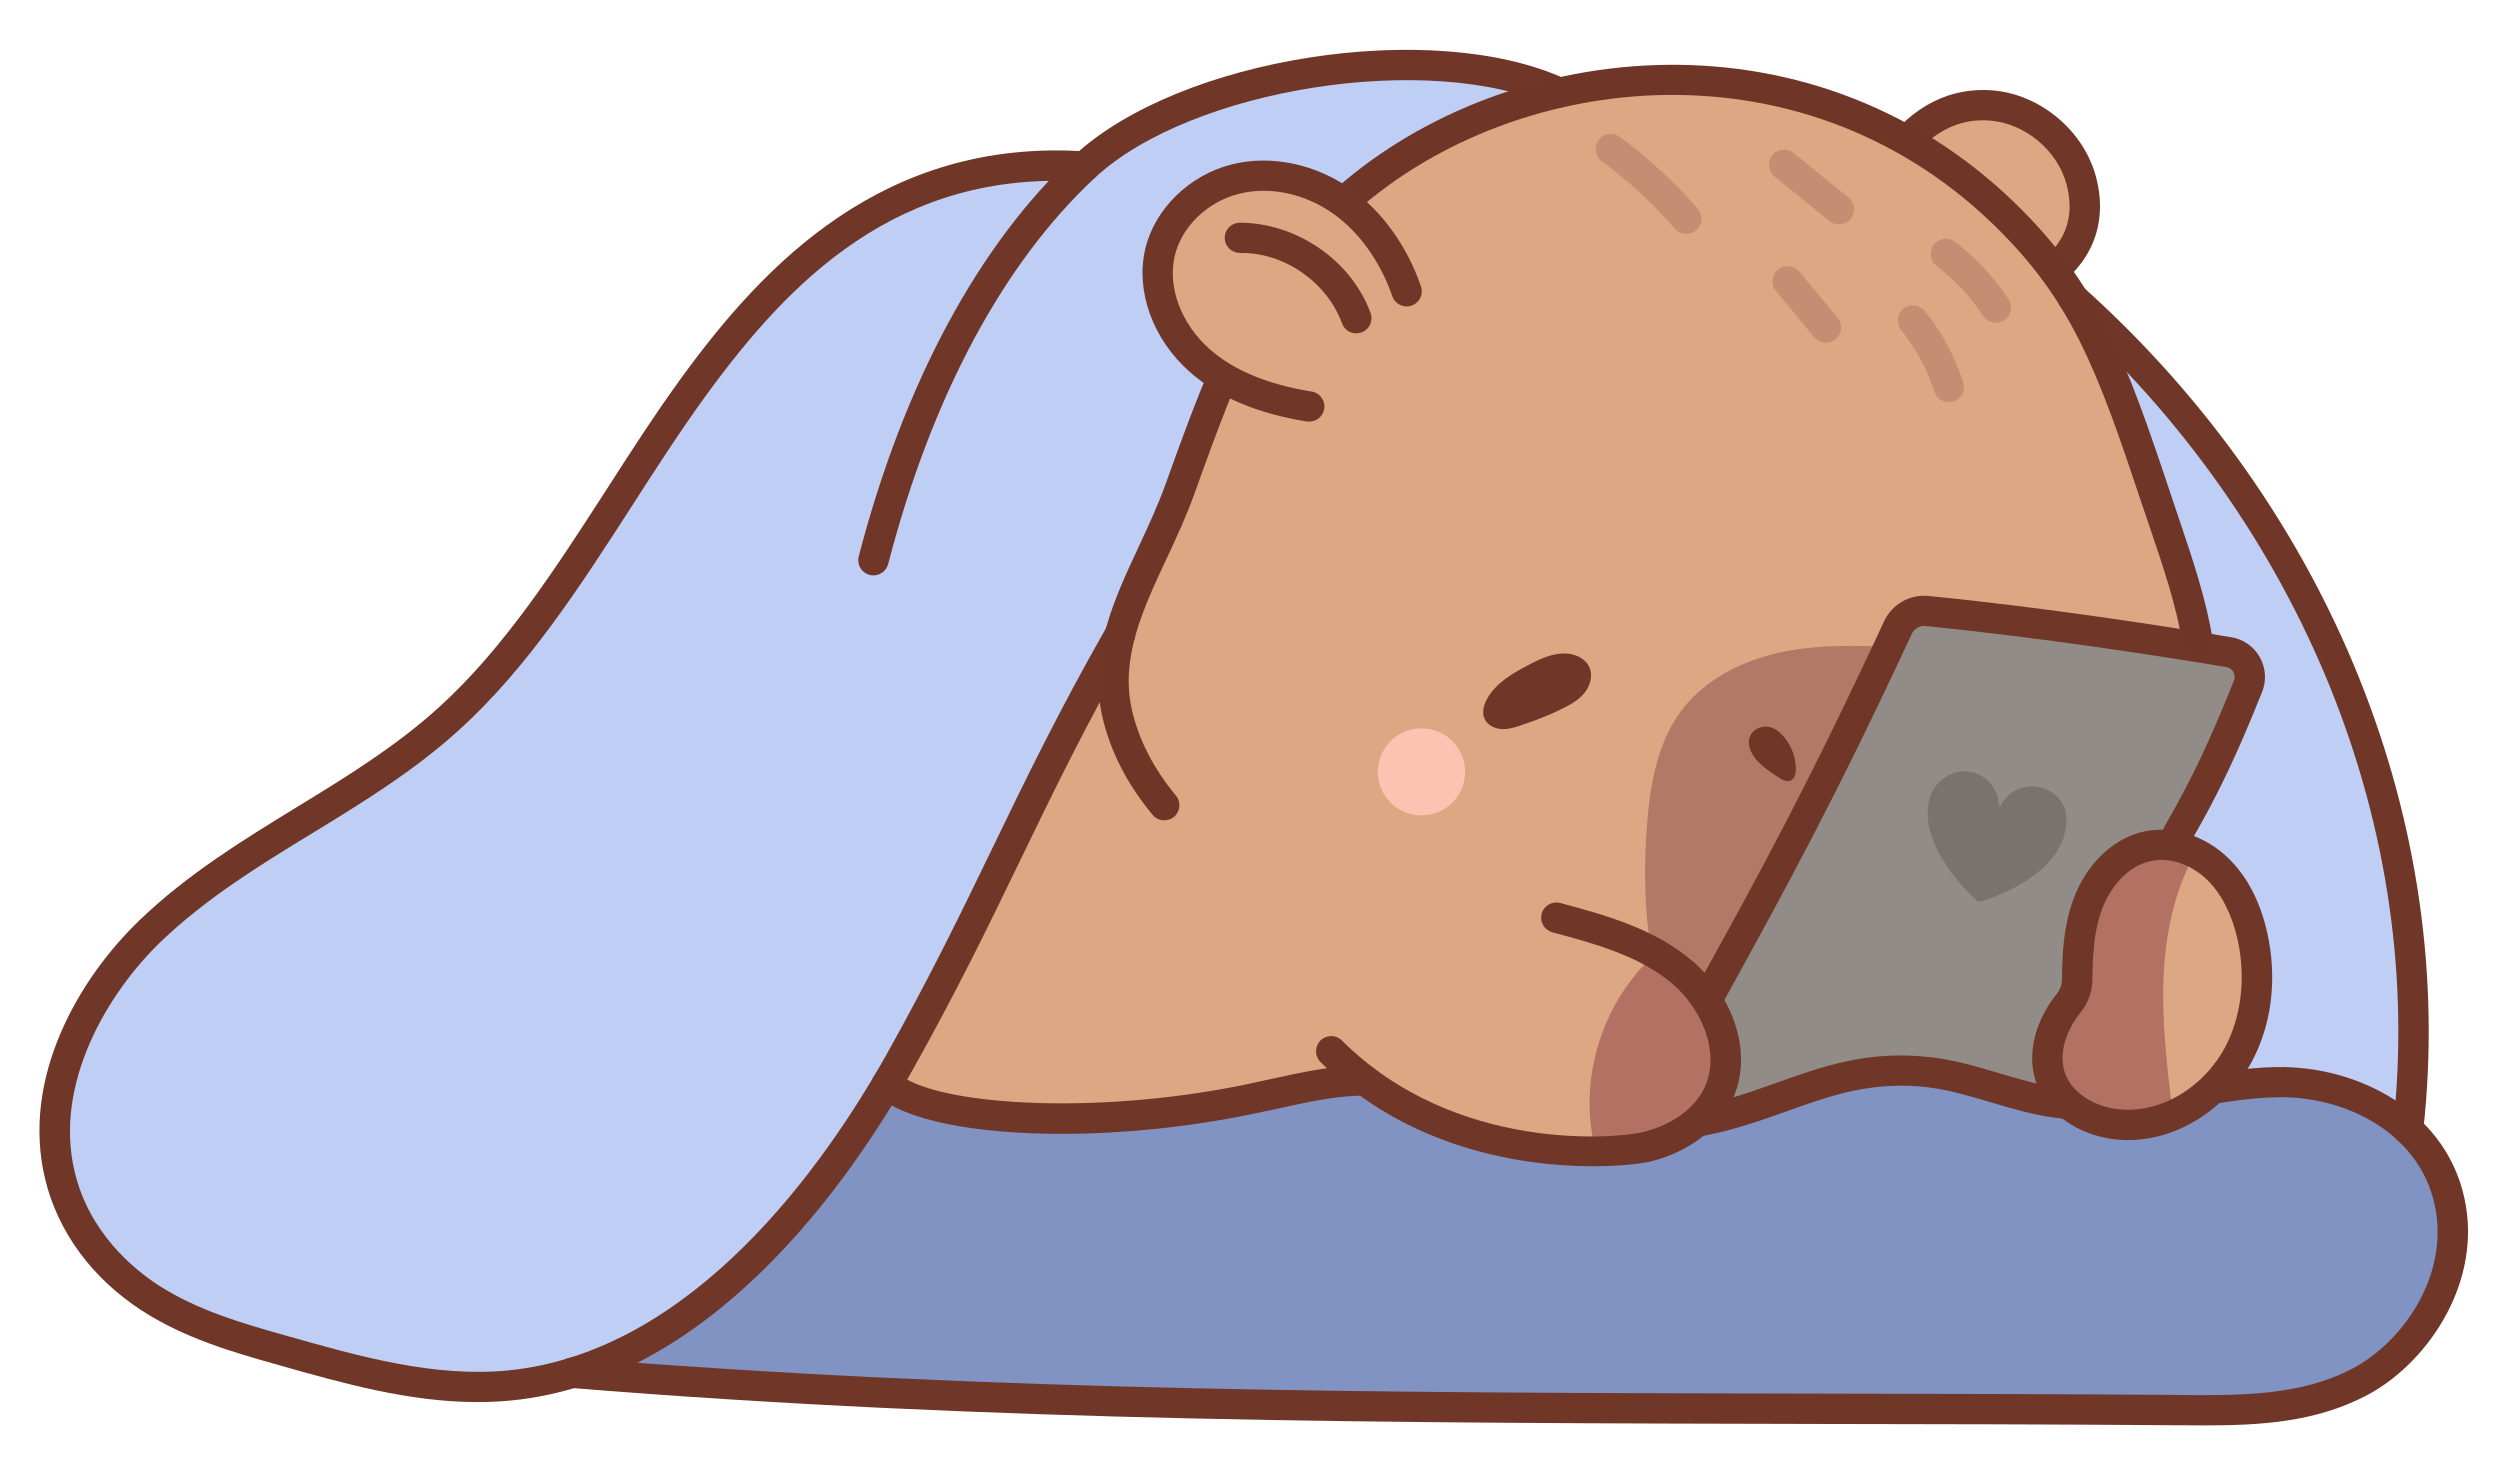 <svg xmlns="http://www.w3.org/2000/svg" xmlns:xlink="http://www.w3.org/1999/xlink" width="100" zoomAndPan="magnify" viewBox="0 0 75 44.25" height="59" preserveAspectRatio="xMidYMid meet" version="1.0"><defs><clipPath id="97d1afe75f"><path d="M 17 28 L 74 28 L 74 42.773 L 17 42.773 Z M 17 28 " clip-rule="nonzero"/></clipPath><clipPath id="eb8c93311a"><path d="M 16 31 L 74.375 31 L 74.375 42.773 L 16 42.773 Z M 16 31 " clip-rule="nonzero"/></clipPath><clipPath id="a18ec67418"><path d="M 1 4 L 35 4 L 35 42.773 L 1 42.773 Z M 1 4 " clip-rule="nonzero"/></clipPath></defs><path fill="#dda783" d="M 57.23 4.156 C 57.734 3.535 58.512 3.141 59.312 3.078 C 60.113 3.012 60.93 3.273 61.562 3.77 C 62.223 4.289 62.676 5.082 62.707 5.918 C 62.738 6.758 62.309 7.617 61.574 8.023 C 60.246 6.594 58.758 5.309 57.23 4.156 Z M 57.23 4.156 " fill-opacity="1" fill-rule="nonzero"/><path fill="#703627" d="M 61.266 8.82 C 61.117 8.82 60.973 8.746 60.883 8.617 C 60.746 8.406 60.805 8.125 61.012 7.984 C 61.93 7.383 62.262 6.562 62.004 5.559 C 61.738 4.523 60.77 3.707 59.703 3.617 C 58.758 3.539 57.93 3.969 57.246 4.891 C 57.094 5.094 56.812 5.137 56.609 4.984 C 56.406 4.836 56.363 4.551 56.512 4.352 C 57.387 3.172 58.516 2.609 59.781 2.711 C 61.223 2.832 62.527 3.934 62.887 5.332 C 63.242 6.715 62.754 7.926 61.516 8.742 C 61.438 8.793 61.352 8.82 61.266 8.82 Z M 61.266 8.82 " fill-opacity="1" fill-rule="nonzero"/><path fill="#dda783" d="M 37.316 26.242 C 35.473 25.113 33.914 23.422 33.449 21.395 C 32.914 19.027 34.512 16.973 35.332 14.684 C 36.828 10.512 37.668 8.441 40.121 6.176 C 45.047 1.625 54.066 0.609 60.059 6.41 C 62.457 8.73 63.246 10.82 64.645 15.023 C 65.414 17.328 66.961 19.426 66.371 21.773 C 65.859 23.793 64.262 25.445 63.258 26.273 C 55.523 29.488 45.73 31.406 37.316 26.242 Z M 37.316 26.242 " fill-opacity="1" fill-rule="nonzero"/><path fill="#bfcef5" d="M 71.16 22.039 C 69.602 17.406 66.715 13.227 62.93 10.125 C 63.957 13.23 65.008 16.367 65.973 19.734 C 66.273 19.695 66.582 19.652 66.879 19.723 C 67.172 19.793 67.457 20 67.527 20.297 C 67.598 20.586 67.449 20.879 67.309 21.145 C 66.586 22.5 65.859 23.859 65.137 25.215 C 66.133 25.277 67.012 26.012 67.422 26.922 C 67.832 27.828 67.832 28.883 67.609 29.852 C 67.387 30.824 66.957 31.738 66.531 32.637 C 68.613 32.547 70.926 32.535 72.492 33.906 C 72.543 30.32 72.695 26.602 71.16 22.039 Z M 71.16 22.039 " fill-opacity="1" fill-rule="nonzero"/><g clip-path="url(#97d1afe75f)"><path fill="#8093c2" d="M 17.16 41.184 C 33.148 42.492 48.082 42.176 65.332 42.305 C 67.184 42.316 69.109 42.352 70.801 41.453 C 72.492 40.559 73.883 38.43 73.527 36.27 C 73.105 33.672 70.516 32.418 68.285 32.465 C 66.059 32.512 63.852 33.391 61.637 33.07 C 60.379 32.891 59.176 32.324 57.914 32.172 C 54.738 31.781 53.109 33.551 49.773 33.625 C 48.359 34.02 46.852 33.398 45.656 32.551 C 44.461 31.699 43.438 30.613 42.168 29.875 C 39.09 28.09 35.234 28.68 31.734 29.348 C 28.621 29.941 25.438 30.582 22.707 32.199 C 19.98 33.816 17.75 36.629 17.16 41.184 Z M 17.16 41.184 " fill-opacity="1" fill-rule="nonzero"/></g><path fill="#dda783" d="M 36.523 16.32 C 34.496 17.715 33.188 19.91 32.004 22.062 C 30.105 25.527 28.363 29.078 26.793 32.703 C 30.164 33.895 33.918 33.98 37.34 32.945 C 37.977 32.75 38.605 32.52 39.266 32.441 C 39.926 32.363 40.637 32.457 41.164 32.859 C 41.434 33.062 41.801 33.086 42.062 33.301 C 42.32 33.52 42.816 33.82 43.145 33.734 C 43.402 33.664 43.289 33.566 43.453 33.355 C 44.781 31.629 46.438 29.16 44.91 27.605 C 44.262 26.945 41.609 26.27 40.898 25.676 C 39.469 24.477 38.594 22.723 38.137 20.914 C 37.68 19.105 37.602 17.227 36.523 16.32 Z M 36.523 16.32 " fill-opacity="1" fill-rule="nonzero"/><path fill="#bfcef5" d="M 20.422 39.738 C 18.488 41.242 15.973 41.98 13.527 41.766 C 12.223 41.648 10.957 41.277 9.703 40.902 C 8.266 40.477 6.82 40.051 5.48 39.383 C 4.141 38.715 2.895 37.793 2.062 36.551 C 1.082 34.195 1.684 31.512 3.062 29.555 C 4.441 27.598 6.477 26.215 8.48 24.902 C 10.188 23.789 11.91 22.688 13.461 21.363 C 15.012 20.039 16.391 18.473 17.25 16.625 C 19.102 13.676 20.855 10.754 23.328 8.488 C 25.797 6.219 29.117 4.66 32.453 5.031 C 36.312 1.977 41.785 1.152 46.605 2.809 C 43.488 3.395 40.613 5.18 38.711 7.711 C 37.301 9.59 36.438 11.812 35.527 13.977 C 33.062 19.848 30.152 25.516 27.254 31.246 C 25.793 34.523 23.418 37.41 20.422 39.738 Z M 20.422 39.738 " fill-opacity="1" fill-rule="nonzero"/><path fill="#b27966" d="M 56.031 19.383 C 55 19.355 53.957 19.398 52.969 19.684 C 51.98 19.969 51.043 20.512 50.43 21.336 C 49.719 22.293 49.508 23.523 49.414 24.711 C 49.312 25.988 49.324 27.281 49.539 28.543 C 49.66 29.277 49.863 30.023 50.344 30.59 C 51.145 31.531 52.484 31.75 53.711 31.906 C 54.883 32.055 56.066 32.203 57.238 32.055 C 58.41 31.902 59.582 31.418 60.324 30.5 C 60.832 29.867 61.105 29.07 61.262 28.273 C 61.598 26.578 61.449 24.816 61.109 23.121 C 60.941 22.27 60.703 21.387 60.113 20.742 C 59.25 19.797 57.871 19.438 56.031 19.383 Z M 56.031 19.383 " fill-opacity="1" fill-rule="nonzero"/><path fill="#703627" d="M 57.66 22.117 C 57.457 22.379 57.34 22.711 57.34 23.043 C 57.34 23.18 57.375 23.34 57.5 23.395 C 57.625 23.445 57.758 23.367 57.871 23.297 C 58.105 23.137 58.348 22.973 58.527 22.754 C 58.699 22.551 58.812 22.258 58.688 22.023 C 58.594 21.844 58.379 21.75 58.176 21.77 C 57.977 21.793 57.809 21.93 57.66 22.117 Z M 57.66 22.117 " fill-opacity="1" fill-rule="nonzero"/><path fill="#703627" d="M 53.547 22.141 C 53.754 22.398 53.871 22.73 53.875 23.062 C 53.879 23.199 53.844 23.359 53.719 23.414 C 53.598 23.469 53.461 23.395 53.352 23.32 C 53.113 23.164 52.871 23.004 52.684 22.785 C 52.512 22.586 52.395 22.293 52.516 22.055 C 52.609 21.875 52.824 21.781 53.027 21.801 C 53.227 21.82 53.395 21.953 53.547 22.141 Z M 53.547 22.141 " fill-opacity="1" fill-rule="nonzero"/><path fill="#703627" d="M 57.055 29.617 C 56.395 29.617 55.746 29.191 55.371 28.508 L 55.328 28.434 L 55.324 27.828 C 55.312 26.801 55.301 25.781 55.281 24.875 C 55.277 24.688 55.426 24.531 55.617 24.527 C 55.797 24.535 55.961 24.676 55.965 24.863 C 55.984 25.77 55.996 26.793 56.008 27.82 L 56.012 28.25 C 56.281 28.695 56.723 28.969 57.125 28.93 C 57.555 28.895 57.965 28.516 58.148 27.988 C 58.211 27.809 58.406 27.715 58.586 27.777 C 58.762 27.84 58.855 28.035 58.793 28.211 C 58.52 29 57.887 29.547 57.188 29.609 C 57.141 29.613 57.098 29.617 57.055 29.617 Z M 57.055 29.617 " fill-opacity="1" fill-rule="nonzero"/><path fill="#703627" d="M 54.328 29.512 C 54.242 29.512 54.16 29.504 54.074 29.488 C 53.387 29.375 52.758 28.789 52.477 27.992 C 52.414 27.816 52.508 27.621 52.688 27.559 C 52.863 27.496 53.059 27.59 53.121 27.766 C 53.316 28.32 53.746 28.746 54.184 28.816 C 54.609 28.887 55.051 28.637 55.309 28.176 C 55.398 28.012 55.609 27.953 55.773 28.043 C 55.938 28.137 55.996 28.344 55.902 28.508 C 55.551 29.137 54.953 29.512 54.328 29.512 Z M 54.328 29.512 " fill-opacity="1" fill-rule="nonzero"/><path fill="#fcc3b2" d="M 43.953 23.156 C 43.953 23.328 43.918 23.496 43.852 23.656 C 43.785 23.816 43.691 23.957 43.57 24.078 C 43.445 24.203 43.305 24.297 43.145 24.363 C 42.984 24.43 42.816 24.461 42.645 24.461 C 42.469 24.461 42.301 24.43 42.141 24.363 C 41.98 24.297 41.84 24.203 41.719 24.078 C 41.594 23.957 41.5 23.816 41.434 23.656 C 41.367 23.496 41.336 23.328 41.336 23.156 C 41.336 22.984 41.367 22.816 41.434 22.656 C 41.5 22.496 41.594 22.355 41.719 22.23 C 41.84 22.109 41.98 22.016 42.141 21.949 C 42.301 21.883 42.469 21.852 42.645 21.852 C 42.816 21.852 42.984 21.883 43.145 21.949 C 43.305 22.016 43.445 22.109 43.57 22.23 C 43.691 22.355 43.785 22.496 43.852 22.656 C 43.918 22.816 43.953 22.984 43.953 23.156 Z M 43.953 23.156 " fill-opacity="1" fill-rule="nonzero"/><path fill="#703627" d="M 45.914 19.918 C 45.406 20.184 44.871 20.48 44.602 20.984 C 44.508 21.164 44.453 21.379 44.535 21.562 C 44.617 21.75 44.836 21.859 45.043 21.871 C 45.25 21.883 45.457 21.82 45.656 21.75 C 46.09 21.605 46.516 21.441 46.922 21.234 C 47.16 21.113 47.391 20.973 47.551 20.766 C 47.711 20.555 47.789 20.266 47.684 20.023 C 47.566 19.758 47.266 19.617 46.977 19.605 C 46.688 19.598 46.391 19.668 45.914 19.918 Z M 45.914 19.918 " fill-opacity="1" fill-rule="nonzero"/><path fill="#928c88" d="M 51.09 30.215 C 53.117 26.531 54.531 24 56.938 18.828 C 57.094 18.496 57.438 18.293 57.801 18.332 C 60.902 18.637 64.289 19.137 66.863 19.562 C 67.34 19.645 67.617 20.141 67.441 20.59 C 66.738 22.352 66.176 23.559 65.273 25.121 C 64.312 24.758 63.227 25.477 62.766 26.391 C 62.301 27.309 62.273 28.371 62.133 29.387 C 62.012 30.25 61.801 31.102 61.508 31.922 C 61.379 32.281 61.207 32.668 60.859 32.82 C 60.523 32.965 60.137 32.848 59.785 32.75 C 56.824 31.949 53.699 32.797 50.754 33.641 C 51.699 32.75 51.977 31.23 51.09 30.215 Z M 51.09 30.215 " fill-opacity="1" fill-rule="nonzero"/><g clip-path="url(#eb8c93311a)"><path fill="#703627" d="M 66.137 42.762 C 65.902 42.762 65.672 42.762 65.445 42.758 L 65.328 42.758 C 61.664 42.73 58.105 42.723 54.621 42.719 C 41.82 42.691 29.734 42.668 17.121 41.637 C 16.871 41.617 16.684 41.398 16.707 41.148 C 16.727 40.898 16.945 40.707 17.195 40.734 C 29.773 41.762 41.844 41.785 54.621 41.809 C 58.109 41.816 61.672 41.82 65.336 41.848 L 65.453 41.852 C 67.211 41.863 69.031 41.875 70.586 41.051 C 72.043 40.281 73.41 38.367 73.078 36.34 C 72.703 34.035 70.391 32.863 68.297 32.918 C 67.418 32.938 66.508 33.098 65.629 33.25 C 64.312 33.48 62.949 33.719 61.574 33.52 C 60.934 33.43 60.312 33.242 59.711 33.066 C 59.074 32.875 58.473 32.699 57.859 32.621 C 56.18 32.418 54.938 32.859 53.621 33.332 C 52.535 33.719 51.41 34.121 49.953 34.223 C 49.703 34.242 49.484 34.051 49.469 33.801 C 49.449 33.551 49.641 33.336 49.891 33.316 C 51.223 33.227 52.285 32.844 53.316 32.477 C 54.672 31.992 56.074 31.488 57.973 31.723 C 58.66 31.805 59.328 32.004 59.969 32.195 C 60.566 32.371 61.129 32.539 61.703 32.621 C 62.934 32.797 64.168 32.582 65.473 32.355 C 66.383 32.195 67.328 32.031 68.277 32.012 C 70.762 31.961 73.52 33.379 73.98 36.195 C 74.379 38.641 72.75 40.938 71.012 41.855 C 69.469 42.672 67.789 42.762 66.137 42.762 Z M 66.137 42.762 " fill-opacity="1" fill-rule="nonzero"/></g><path fill="#703627" d="M 31.848 34.016 C 29.258 34.016 27.121 33.609 26.301 32.848 C 26.117 32.68 26.105 32.391 26.277 32.207 C 26.449 32.023 26.738 32.012 26.922 32.184 C 27.945 33.137 32.742 33.496 37.391 32.531 C 37.605 32.484 37.82 32.438 38.035 32.391 C 39.023 32.176 40.047 31.945 40.957 31.965 C 41.207 31.965 41.41 32.172 41.406 32.422 C 41.406 32.672 41.207 32.875 40.949 32.871 C 40.141 32.855 39.168 33.074 38.23 33.281 C 38.012 33.328 37.793 33.375 37.574 33.418 C 35.645 33.82 33.637 34.016 31.848 34.016 Z M 31.848 34.016 " fill-opacity="1" fill-rule="nonzero"/><path fill="#703627" d="M 72.242 34.34 C 72.227 34.34 72.207 34.34 72.191 34.336 C 71.941 34.309 71.762 34.082 71.789 33.836 C 72.789 24.93 69.094 15.758 61.898 9.301 C 61.711 9.133 61.695 8.844 61.863 8.66 C 62.031 8.473 62.32 8.457 62.508 8.625 C 69.922 15.277 73.727 24.738 72.695 33.934 C 72.668 34.168 72.473 34.34 72.242 34.34 Z M 72.242 34.34 " fill-opacity="1" fill-rule="nonzero"/><path fill="#703627" d="M 26.203 17.262 C 26.164 17.262 26.125 17.258 26.086 17.246 C 25.844 17.184 25.699 16.938 25.762 16.691 C 27.113 11.504 29.348 7.344 32.227 4.664 C 35.395 1.723 42.961 0.539 46.953 2.363 C 47.18 2.469 47.281 2.738 47.176 2.965 C 47.07 3.195 46.801 3.293 46.574 3.191 C 42.922 1.52 35.742 2.641 32.848 5.332 C 30.098 7.891 27.949 11.898 26.645 16.922 C 26.59 17.125 26.406 17.262 26.203 17.262 Z M 26.203 17.262 " fill-opacity="1" fill-rule="nonzero"/><g clip-path="url(#a18ec67418)"><path fill="#703627" d="M 14.32 42.062 C 12.281 42.062 10.293 41.5 8.363 40.953 C 6.98 40.562 5.555 40.156 4.254 39.316 C 2.766 38.352 1.734 36.953 1.355 35.375 C 0.625 32.352 2.344 29.375 4.195 27.598 C 5.637 26.215 7.297 25.199 8.902 24.215 C 10.359 23.324 11.867 22.402 13.168 21.219 C 15.129 19.441 16.68 17.035 18.18 14.711 C 18.91 13.574 19.668 12.398 20.469 11.297 C 22.918 7.941 26.508 4.137 32.57 4.543 C 32.82 4.562 33.012 4.777 32.992 5.027 C 32.977 5.277 32.758 5.473 32.508 5.453 C 26.922 5.078 23.66 8.465 21.203 11.832 C 20.418 12.91 19.668 14.074 18.945 15.199 C 17.414 17.574 15.832 20.031 13.781 21.891 C 12.414 23.133 10.871 24.078 9.375 24.992 C 7.812 25.945 6.195 26.938 4.824 28.25 C 3.234 29.781 1.602 32.508 2.242 35.164 C 2.68 36.984 4 38.066 4.75 38.555 C 5.934 39.32 7.297 39.707 8.613 40.078 C 10.777 40.691 13.016 41.328 15.238 41.113 C 20.793 40.57 24.734 34.949 26.59 31.645 C 27.906 29.297 28.863 27.324 29.785 25.418 C 30.762 23.398 31.773 21.312 33.203 18.805 C 33.328 18.586 33.609 18.512 33.824 18.637 C 34.043 18.762 34.121 19.039 33.996 19.258 C 32.578 21.734 31.574 23.809 30.605 25.812 C 29.676 27.734 28.715 29.715 27.383 32.09 C 25.441 35.547 21.293 41.438 15.324 42.016 C 14.988 42.047 14.656 42.062 14.32 42.062 Z M 14.32 42.062 " fill-opacity="1" fill-rule="nonzero"/></g><path fill="#703627" d="M 51.09 30.672 C 51.016 30.672 50.941 30.652 50.871 30.613 C 50.652 30.492 50.57 30.219 50.691 29.996 L 50.926 29.57 C 52.84 26.102 54.219 23.594 56.523 18.637 C 56.762 18.129 57.293 17.824 57.848 17.879 C 61.359 18.223 65.051 18.801 66.938 19.117 C 67.301 19.176 67.613 19.395 67.793 19.715 C 67.973 20.035 68 20.414 67.863 20.758 C 67.117 22.625 66.539 23.844 65.727 25.242 C 65.602 25.461 65.324 25.535 65.105 25.406 C 64.887 25.281 64.812 25.004 64.938 24.789 C 65.734 23.41 66.277 22.27 67.016 20.422 C 67.062 20.305 67.027 20.207 67 20.16 C 66.973 20.113 66.91 20.031 66.789 20.012 C 64.91 19.699 61.242 19.125 57.758 18.781 C 57.59 18.766 57.426 18.863 57.352 19.02 C 55.031 24.004 53.645 26.523 51.727 30.008 L 51.488 30.434 C 51.406 30.586 51.25 30.672 51.09 30.672 Z M 51.09 30.672 " fill-opacity="1" fill-rule="nonzero"/><path fill="#7a726c" d="M 58.055 23.605 C 58.305 23.27 58.715 23.07 59.148 23.164 C 59.625 23.27 59.953 23.688 59.965 24.156 C 59.965 24.188 60.008 24.199 60.023 24.172 C 60.23 23.75 60.707 23.508 61.184 23.613 C 61.605 23.707 61.941 24.039 61.984 24.441 C 62.031 24.867 61.883 25.23 61.789 25.406 C 61.254 26.422 59.832 26.918 59.449 27.039 C 59.387 27.055 59.324 27.043 59.277 27 C 58.988 26.727 57.934 25.664 57.84 24.594 C 57.824 24.414 57.801 23.941 58.055 23.605 Z M 58.055 23.605 " fill-opacity="1" fill-rule="nonzero"/><path fill="#dda783" d="M 42.43 33.441 C 44.031 34.184 45.84 34.363 47.605 34.352 C 48.348 34.348 49.102 34.309 49.793 34.051 C 50.414 33.82 50.969 33.414 51.352 32.879 C 51.652 32.453 51.844 31.93 51.77 31.414 C 51.699 30.914 51.391 30.48 51.066 30.094 C 49.91 28.707 48.344 27.562 46.547 27.355 C 46.363 27.336 46.164 27.324 46 27.414 C 45.84 27.496 45.738 27.652 45.645 27.805 C 45.195 28.535 44.805 29.301 44.418 30.062 C 43.855 31.168 43.293 32.27 42.43 33.441 Z M 42.43 33.441 " fill-opacity="1" fill-rule="nonzero"/><path fill="#b37164" d="M 49.699 28.586 C 48.086 29.996 47.344 32.324 47.84 34.406 C 48.77 34.609 49.789 34.449 50.562 33.895 C 51.336 33.34 51.824 32.379 51.727 31.434 C 51.664 30.805 51.359 30.219 50.961 29.727 C 50.562 29.234 50.078 28.82 49.699 28.586 Z M 49.699 28.586 " fill-opacity="1" fill-rule="nonzero"/><path fill="#703627" d="M 47.793 34.988 C 45.668 34.988 42.219 34.461 39.613 31.859 C 39.438 31.68 39.438 31.395 39.613 31.215 C 39.793 31.039 40.082 31.039 40.258 31.215 C 43.641 34.594 48.539 34.172 49.359 33.945 C 50.176 33.727 50.812 33.266 51.109 32.684 C 51.656 31.609 51.039 30.254 50.18 29.52 C 49.184 28.668 47.797 28.297 46.57 27.969 C 46.328 27.902 46.184 27.652 46.25 27.41 C 46.316 27.168 46.562 27.027 46.809 27.09 C 48.125 27.445 49.617 27.844 50.773 28.832 C 51.926 29.812 52.688 31.594 51.922 33.094 C 51.508 33.906 50.66 34.535 49.602 34.824 C 49.332 34.898 48.676 34.988 47.793 34.988 Z M 47.793 34.988 " fill-opacity="1" fill-rule="nonzero"/><path fill="#b37164" d="M 62.066 30.09 C 62.227 29.887 62.312 29.633 62.316 29.371 C 62.324 28.625 62.363 27.871 62.613 27.168 C 62.914 26.328 63.574 25.559 64.445 25.383 C 65.199 25.23 65.996 25.543 66.543 26.078 C 67.09 26.613 67.406 27.344 67.574 28.094 C 67.84 29.293 67.723 30.594 67.133 31.672 C 66.543 32.75 65.453 33.57 64.23 33.723 C 63.312 33.84 62.301 33.535 61.754 32.789 C 61.258 32.109 61.285 31.055 62.066 30.09 Z M 62.066 30.09 " fill-opacity="1" fill-rule="nonzero"/><path fill="#dda783" d="M 65.867 25.574 C 65.23 26.707 64.961 28.023 64.906 29.324 C 64.855 30.625 65.004 31.926 65.156 33.219 C 66.547 32.547 67.543 31.129 67.703 29.594 C 67.859 28.062 67.176 26.469 65.867 25.574 Z M 65.867 25.574 " fill-opacity="1" fill-rule="nonzero"/><path fill="#703627" d="M 63.848 34.203 C 62.848 34.203 61.914 33.777 61.387 33.059 C 60.723 32.152 60.852 30.875 61.711 29.805 C 61.805 29.688 61.859 29.531 61.859 29.367 C 61.867 28.602 61.91 27.785 62.188 27.016 C 62.574 25.926 63.406 25.129 64.355 24.938 C 65.211 24.766 66.168 25.078 66.859 25.754 C 67.422 26.305 67.809 27.055 68.02 27.992 C 68.324 29.375 68.152 30.758 67.531 31.891 C 66.852 33.133 65.605 34.012 64.289 34.176 C 64.141 34.195 63.992 34.203 63.848 34.203 Z M 64.836 25.797 C 64.734 25.797 64.637 25.809 64.539 25.828 C 63.773 25.984 63.266 26.699 63.043 27.32 C 62.816 27.965 62.777 28.688 62.773 29.375 C 62.77 29.742 62.645 30.098 62.418 30.375 C 61.824 31.113 61.707 31.957 62.125 32.523 C 62.535 33.082 63.34 33.379 64.176 33.273 C 65.207 33.145 66.188 32.445 66.734 31.453 C 67.238 30.527 67.383 29.34 67.129 28.191 C 66.961 27.438 66.648 26.82 66.223 26.402 C 65.828 26.016 65.32 25.797 64.836 25.797 Z M 64.836 25.797 " fill-opacity="1" fill-rule="nonzero"/><path fill="#6f3526" d="M 34.93 24.609 C 34.797 24.609 34.668 24.555 34.578 24.445 C 33.812 23.523 33.305 22.531 33.07 21.496 C 32.648 19.641 33.422 17.977 34.176 16.371 C 34.453 15.77 34.742 15.152 34.965 14.531 C 36.43 10.449 37.316 8.207 39.871 5.844 C 44.871 1.227 54.156 0.004 60.438 6.082 C 62.938 8.504 63.77 10.766 65.141 14.883 L 65.367 15.555 C 65.773 16.758 66.195 17.996 66.391 19.254 C 66.43 19.5 66.258 19.734 66.008 19.773 C 65.762 19.809 65.527 19.641 65.488 19.391 C 65.309 18.215 64.898 17.012 64.504 15.848 L 64.273 15.168 C 62.914 11.082 62.156 9.016 59.801 6.734 C 53.902 1.027 45.188 2.172 40.492 6.512 C 38.086 8.734 37.277 10.781 35.824 14.836 C 35.586 15.496 35.289 16.137 35 16.754 C 34.281 18.289 33.605 19.742 33.957 21.293 C 34.16 22.191 34.605 23.055 35.277 23.867 C 35.438 24.059 35.41 24.348 35.219 24.508 C 35.133 24.578 35.031 24.609 34.93 24.609 Z M 34.93 24.609 " fill-opacity="1" fill-rule="nonzero"/><path fill="#dda783" d="M 42.273 8.887 C 41.902 7.852 41.285 6.887 40.41 6.223 C 39.539 5.555 38.395 5.207 37.312 5.398 C 36.23 5.59 35.238 6.367 34.906 7.414 C 34.605 8.367 34.863 9.445 35.445 10.262 C 36.023 11.078 36.895 11.656 37.82 12.043 C 38.473 12.316 39.188 12.508 39.883 12.375 C 40.613 12.234 41.25 11.738 41.641 11.105 C 42.027 10.477 42.555 9.676 42.273 8.887 Z M 42.273 8.887 " fill-opacity="1" fill-rule="nonzero"/><path fill="#703627" d="M 39.277 12.648 C 39.254 12.648 39.23 12.648 39.207 12.645 C 37.727 12.41 36.547 11.91 35.691 11.156 C 34.594 10.188 34.066 8.75 34.352 7.492 C 34.629 6.273 35.684 5.242 36.977 4.926 C 38.145 4.641 39.477 4.922 40.539 5.68 C 41.465 6.344 42.211 7.379 42.629 8.59 C 42.711 8.828 42.586 9.086 42.348 9.168 C 42.109 9.25 41.852 9.125 41.77 8.887 C 41.41 7.852 40.785 6.973 40.008 6.418 C 39.16 5.812 38.105 5.582 37.191 5.809 C 36.227 6.043 35.441 6.801 35.238 7.695 C 35.027 8.633 35.441 9.723 36.293 10.477 C 37.016 11.113 38.043 11.539 39.348 11.746 C 39.598 11.785 39.766 12.02 39.727 12.266 C 39.691 12.488 39.5 12.648 39.277 12.648 Z M 39.277 12.648 " fill-opacity="1" fill-rule="nonzero"/><path fill="#703627" d="M 40.688 10 C 40.504 10 40.328 9.887 40.262 9.703 C 39.809 8.465 38.52 7.562 37.199 7.59 C 36.949 7.586 36.742 7.391 36.742 7.141 C 36.738 6.887 36.941 6.684 37.191 6.68 C 38.887 6.684 40.535 7.801 41.117 9.391 C 41.203 9.625 41.082 9.887 40.844 9.973 C 40.793 9.992 40.738 10 40.688 10 Z M 40.688 10 " fill-opacity="1" fill-rule="nonzero"/><path fill="#c58d72" d="M 50.586 7.016 C 50.461 7.016 50.332 6.965 50.242 6.859 C 49.59 6.109 48.855 5.426 48.055 4.836 C 47.852 4.688 47.809 4.402 47.957 4.199 C 48.105 4 48.391 3.957 48.594 4.105 C 49.449 4.734 50.238 5.465 50.934 6.266 C 51.098 6.457 51.074 6.742 50.887 6.906 C 50.801 6.98 50.691 7.016 50.586 7.016 Z M 50.586 7.016 " fill-opacity="1" fill-rule="nonzero"/><path fill="#c58d72" d="M 55.164 6.73 C 55.066 6.73 54.965 6.699 54.879 6.629 L 53.234 5.293 C 53.039 5.137 53.012 4.848 53.168 4.656 C 53.328 4.461 53.613 4.43 53.809 4.59 L 55.453 5.926 C 55.648 6.082 55.68 6.367 55.52 6.562 C 55.43 6.676 55.297 6.73 55.164 6.73 Z M 55.164 6.73 " fill-opacity="1" fill-rule="nonzero"/><path fill="#c58d72" d="M 54.777 10.281 C 54.648 10.281 54.516 10.223 54.426 10.113 L 53.277 8.73 C 53.117 8.535 53.145 8.25 53.34 8.09 C 53.535 7.93 53.82 7.957 53.98 8.148 L 55.129 9.535 C 55.289 9.73 55.262 10.016 55.066 10.176 C 54.984 10.246 54.879 10.281 54.777 10.281 Z M 54.777 10.281 " fill-opacity="1" fill-rule="nonzero"/><path fill="#c58d72" d="M 59.875 9.68 C 59.727 9.68 59.582 9.609 59.496 9.477 C 59.113 8.902 58.645 8.398 58.098 7.977 C 57.898 7.82 57.863 7.535 58.016 7.34 C 58.168 7.141 58.457 7.102 58.656 7.258 C 59.281 7.738 59.82 8.316 60.254 8.977 C 60.395 9.188 60.336 9.469 60.125 9.605 C 60.047 9.656 59.961 9.68 59.875 9.68 Z M 59.875 9.68 " fill-opacity="1" fill-rule="nonzero"/><path fill="#c58d72" d="M 58.465 12.066 C 58.273 12.066 58.094 11.945 58.031 11.754 C 57.812 11.078 57.477 10.453 57.031 9.898 C 56.875 9.699 56.91 9.414 57.105 9.258 C 57.301 9.102 57.59 9.137 57.746 9.332 C 58.258 9.973 58.645 10.691 58.898 11.473 C 58.977 11.711 58.844 11.969 58.605 12.043 C 58.559 12.059 58.512 12.066 58.465 12.066 Z M 58.465 12.066 " fill-opacity="1" fill-rule="nonzero"/></svg>